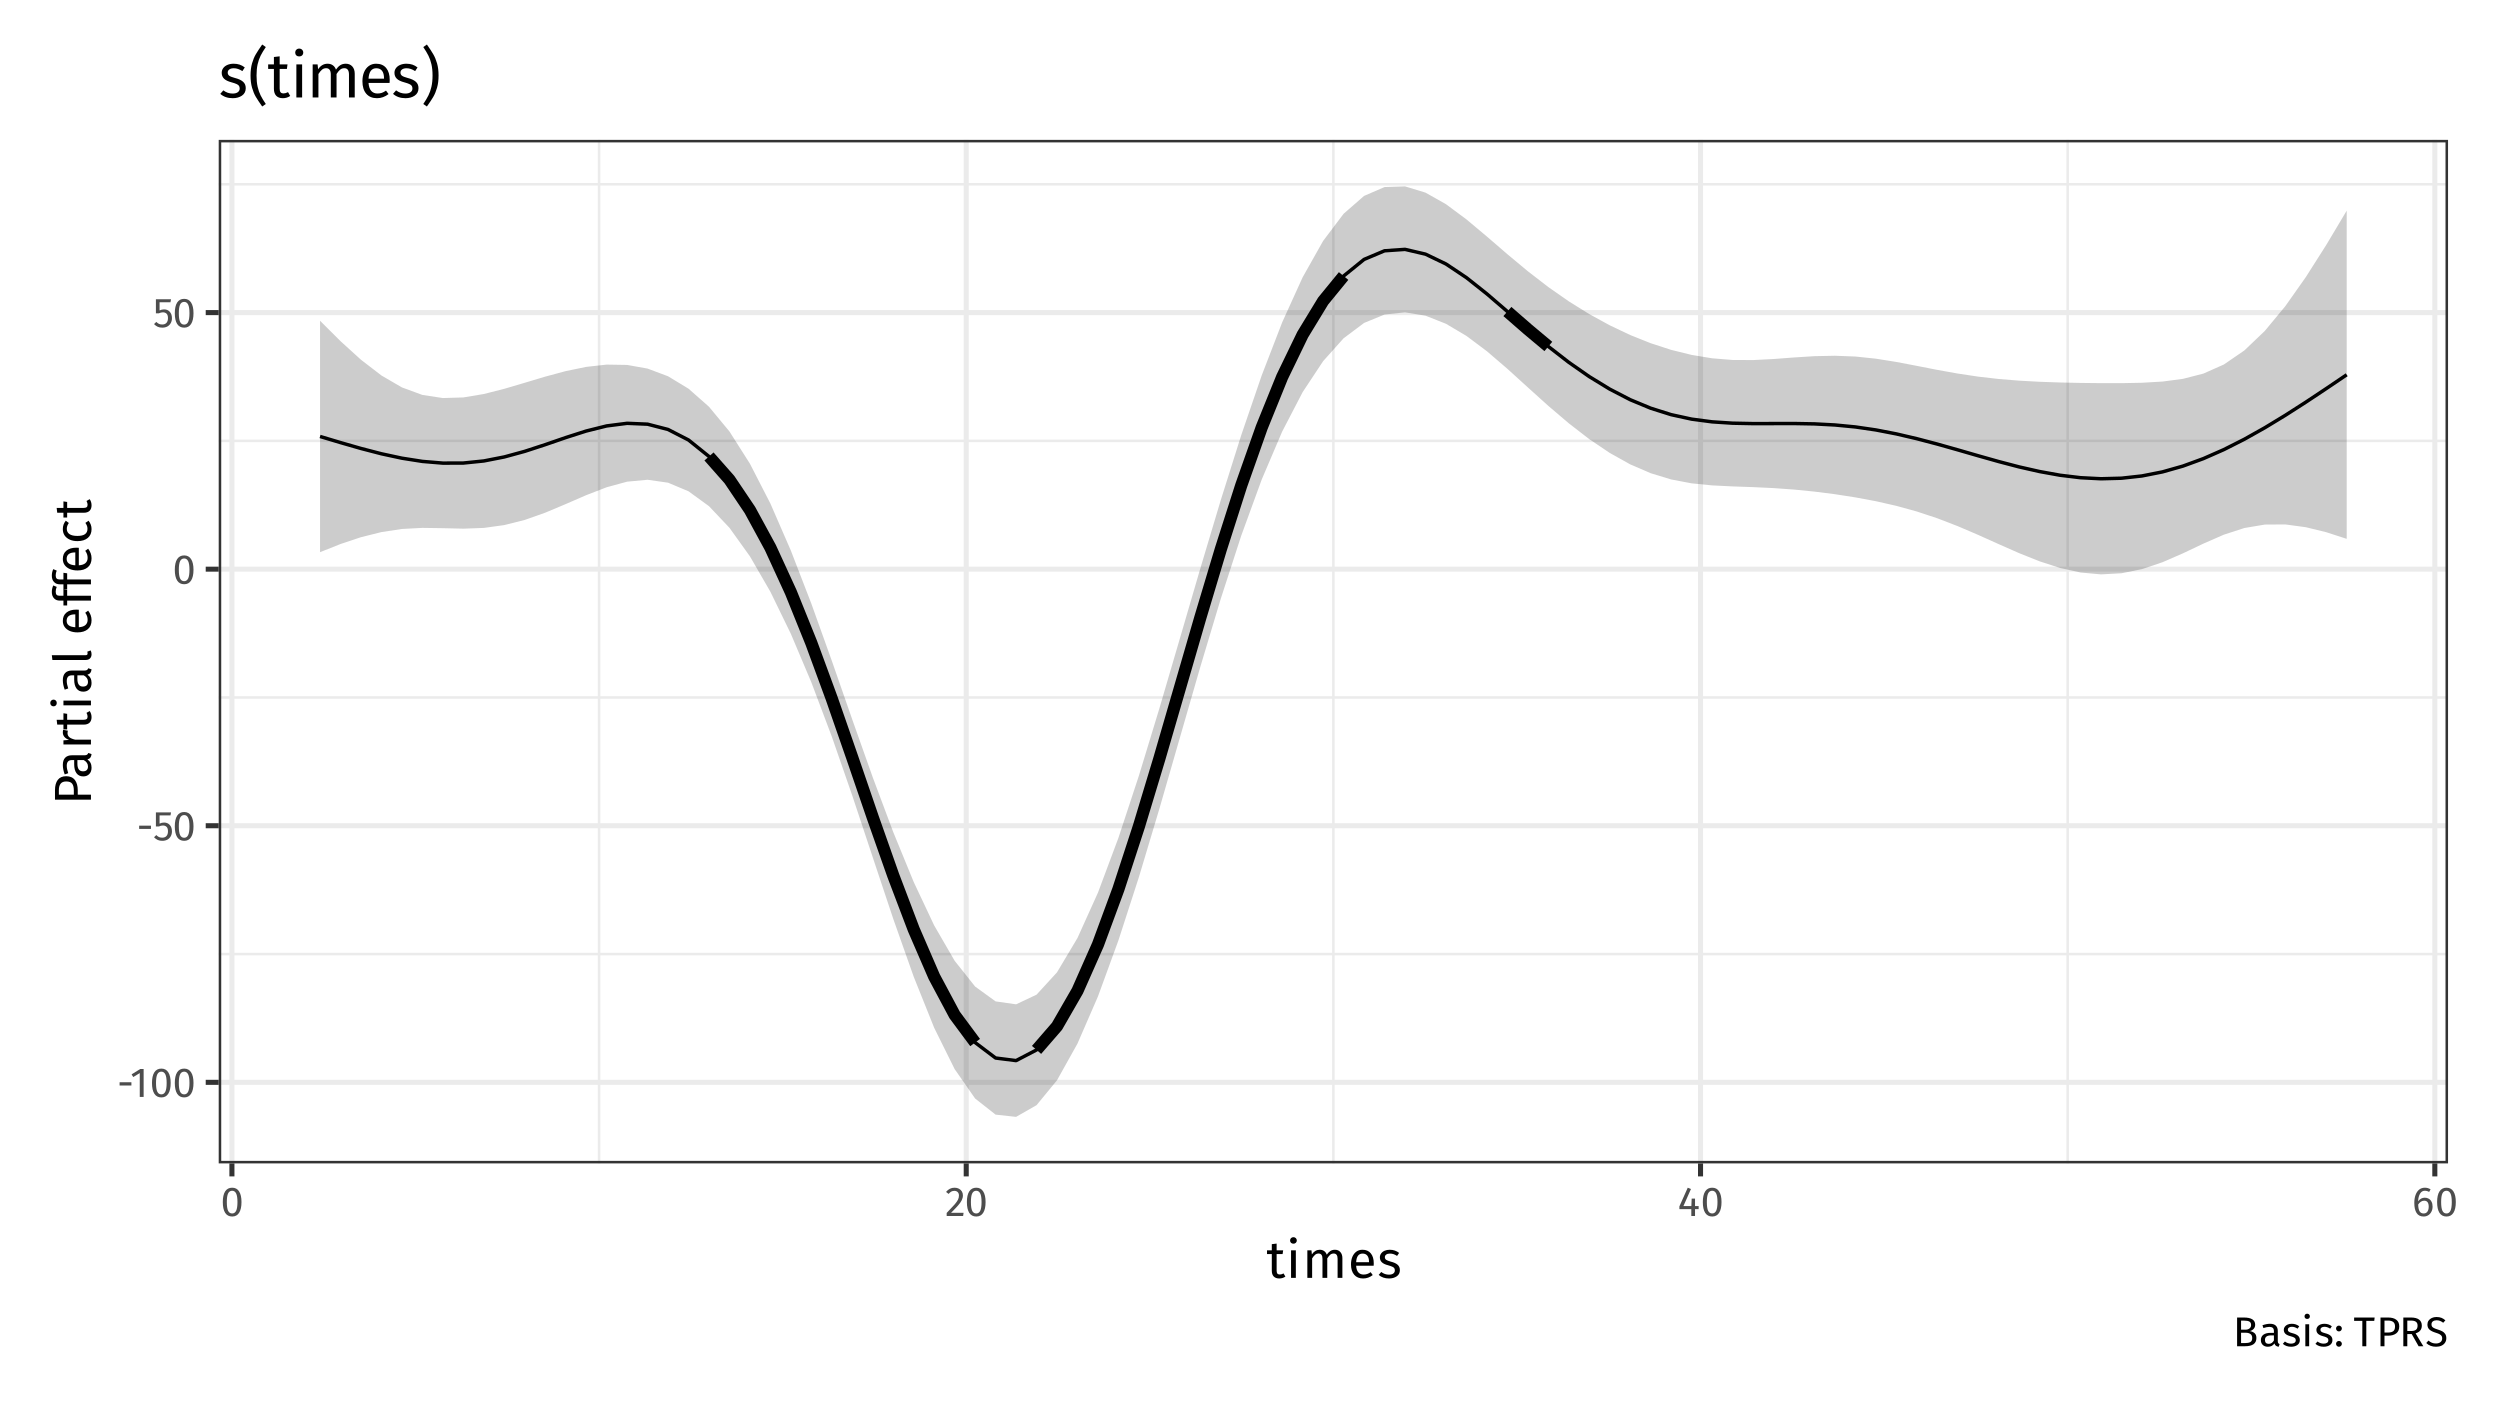 <?xml version="1.0" encoding="UTF-8"?>
<svg xmlns="http://www.w3.org/2000/svg" xmlns:xlink="http://www.w3.org/1999/xlink" width="767pt" height="432pt" viewBox="0 0 767 432" version="1.1">
<defs>
<g>
<symbol overflow="visible" id="glyph0-0">
<path style="stroke:none;" d="M 6.953 -13.438 L 6.953 4.484 L 1.578 4.484 L 1.578 -13.438 Z M 6.25 -12.766 L 2.281 -12.766 L 2.281 3.812 L 6.25 3.812 Z M 4.141 -5.766 C 4.648 -5.766 5.016 -5.629 5.234 -5.359 C 5.453 -5.086 5.562 -4.734 5.562 -4.297 C 5.562 -3.848 5.461 -3.5 5.266 -3.25 C 5.078 -3 4.77 -2.848 4.344 -2.797 L 4.344 -2.219 C 4.344 -2.125 4.312 -2.047 4.25 -1.984 C 4.188 -1.93 4.113 -1.906 4.031 -1.906 C 3.945 -1.906 3.875 -1.93 3.812 -1.984 C 3.75 -2.047 3.719 -2.125 3.719 -2.219 L 3.719 -3.281 C 4.164 -3.312 4.469 -3.395 4.625 -3.531 C 4.789 -3.676 4.875 -3.926 4.875 -4.281 C 4.875 -4.562 4.816 -4.773 4.703 -4.922 C 4.598 -5.078 4.395 -5.156 4.094 -5.156 C 3.844 -5.156 3.617 -5.109 3.422 -5.016 C 3.359 -4.992 3.305 -4.984 3.266 -4.984 C 3.172 -4.984 3.094 -5.008 3.031 -5.062 C 2.977 -5.113 2.953 -5.18 2.953 -5.266 C 2.953 -5.43 3.078 -5.555 3.328 -5.641 C 3.586 -5.723 3.859 -5.766 4.141 -5.766 Z M 4.031 -1.531 C 4.156 -1.531 4.258 -1.488 4.344 -1.406 C 4.438 -1.32 4.484 -1.219 4.484 -1.094 C 4.484 -0.957 4.438 -0.844 4.344 -0.75 C 4.258 -0.656 4.156 -0.609 4.031 -0.609 C 3.906 -0.609 3.797 -0.656 3.703 -0.75 C 3.617 -0.844 3.578 -0.957 3.578 -1.094 C 3.578 -1.219 3.617 -1.32 3.703 -1.406 C 3.797 -1.488 3.906 -1.531 4.031 -1.531 Z M 4.031 -1.531 "/>
</symbol>
<symbol overflow="visible" id="glyph0-1">
<path style="stroke:none;" d="M 0.766 -3.5 L 0.766 -4.5 L 4.391 -4.5 L 4.391 -3.5 Z M 0.766 -3.5 "/>
</symbol>
<symbol overflow="visible" id="glyph0-2">
<path style="stroke:none;" d="M 4.141 -8.562 L 4.141 0 L 2.953 0 L 2.953 -7.312 L 0.953 -6.094 L 0.453 -6.922 L 3.094 -8.562 Z M 4.141 -8.562 "/>
</symbol>
<symbol overflow="visible" id="glyph0-3">
<path style="stroke:none;" d="M 3.578 -8.688 C 4.516 -8.688 5.223 -8.305 5.703 -7.547 C 6.191 -6.797 6.438 -5.707 6.438 -4.281 C 6.438 -2.844 6.191 -1.742 5.703 -0.984 C 5.223 -0.223 4.516 0.156 3.578 0.156 C 2.629 0.156 1.91 -0.223 1.422 -0.984 C 0.941 -1.742 0.703 -2.844 0.703 -4.281 C 0.703 -5.707 0.941 -6.797 1.422 -7.547 C 1.91 -8.305 2.629 -8.688 3.578 -8.688 Z M 3.578 -7.75 C 3.016 -7.75 2.598 -7.473 2.328 -6.922 C 2.066 -6.379 1.938 -5.5 1.938 -4.281 C 1.938 -3.051 2.066 -2.16 2.328 -1.609 C 2.598 -1.055 3.016 -0.781 3.578 -0.781 C 4.117 -0.781 4.523 -1.055 4.797 -1.609 C 5.066 -2.16 5.203 -3.051 5.203 -4.281 C 5.203 -5.5 5.066 -6.379 4.797 -6.922 C 4.523 -7.473 4.117 -7.75 3.578 -7.75 Z M 3.578 -7.75 "/>
</symbol>
<symbol overflow="visible" id="glyph0-4">
<path style="stroke:none;" d="M 5.375 -7.641 L 2.031 -7.641 L 2.031 -5.125 C 2.469 -5.344 2.926 -5.453 3.406 -5.453 C 4.133 -5.453 4.719 -5.207 5.156 -4.719 C 5.602 -4.238 5.828 -3.578 5.828 -2.734 C 5.828 -2.172 5.703 -1.672 5.453 -1.234 C 5.211 -0.797 4.867 -0.453 4.422 -0.203 C 3.973 0.035 3.453 0.156 2.859 0.156 C 2.336 0.156 1.875 0.066 1.469 -0.109 C 1.062 -0.297 0.68 -0.57 0.328 -0.938 L 1.031 -1.609 C 1.301 -1.336 1.578 -1.133 1.859 -1 C 2.148 -0.875 2.484 -0.812 2.859 -0.812 C 3.398 -0.812 3.828 -0.977 4.141 -1.312 C 4.453 -1.656 4.609 -2.141 4.609 -2.766 C 4.609 -3.391 4.469 -3.844 4.188 -4.125 C 3.906 -4.406 3.523 -4.547 3.047 -4.547 C 2.828 -4.547 2.625 -4.52 2.438 -4.469 C 2.25 -4.426 2.047 -4.352 1.828 -4.25 L 0.906 -4.25 L 0.906 -8.562 L 5.547 -8.562 Z M 5.375 -7.641 "/>
</symbol>
<symbol overflow="visible" id="glyph0-5">
<path style="stroke:none;" d="M 2.922 -8.688 C 3.43 -8.688 3.879 -8.582 4.266 -8.375 C 4.648 -8.176 4.945 -7.898 5.156 -7.547 C 5.375 -7.191 5.484 -6.789 5.484 -6.344 C 5.484 -5.82 5.363 -5.32 5.125 -4.844 C 4.895 -4.375 4.535 -3.859 4.047 -3.297 C 3.566 -2.742 2.832 -1.973 1.844 -0.984 L 5.688 -0.984 L 5.547 0 L 0.5 0 L 0.5 -0.938 C 1.645 -2.125 2.453 -2.988 2.922 -3.531 C 3.398 -4.082 3.742 -4.562 3.953 -4.969 C 4.16 -5.383 4.266 -5.828 4.266 -6.297 C 4.266 -6.742 4.133 -7.094 3.875 -7.344 C 3.625 -7.594 3.285 -7.719 2.859 -7.719 C 2.504 -7.719 2.191 -7.645 1.922 -7.5 C 1.66 -7.352 1.383 -7.113 1.094 -6.781 L 0.312 -7.391 C 0.664 -7.828 1.055 -8.148 1.484 -8.359 C 1.91 -8.578 2.391 -8.688 2.922 -8.688 Z M 2.922 -8.688 "/>
</symbol>
<symbol overflow="visible" id="glyph0-6">
<path style="stroke:none;" d="M 6.422 -3.047 L 6.422 -2.109 L 5.312 -2.109 L 5.312 0 L 4.172 0 L 4.172 -2.109 L 0.516 -2.109 L 0.516 -2.953 L 3.078 -8.688 L 4.062 -8.281 L 1.75 -3.047 L 4.188 -3.047 L 4.281 -5.344 L 5.312 -5.344 L 5.312 -3.047 Z M 6.422 -3.047 "/>
</symbol>
<symbol overflow="visible" id="glyph0-7">
<path style="stroke:none;" d="M 3.938 -5.625 C 4.375 -5.625 4.77 -5.52 5.125 -5.312 C 5.488 -5.113 5.773 -4.805 5.984 -4.391 C 6.203 -3.984 6.312 -3.488 6.312 -2.906 C 6.312 -2.301 6.188 -1.766 5.938 -1.297 C 5.695 -0.828 5.367 -0.469 4.953 -0.219 C 4.547 0.031 4.086 0.156 3.578 0.156 C 2.578 0.156 1.848 -0.211 1.391 -0.953 C 0.93 -1.691 0.703 -2.711 0.703 -4.016 C 0.703 -4.941 0.832 -5.758 1.094 -6.469 C 1.352 -7.176 1.723 -7.723 2.203 -8.109 C 2.691 -8.492 3.27 -8.688 3.938 -8.688 C 4.582 -8.688 5.172 -8.516 5.703 -8.172 L 5.25 -7.391 C 4.844 -7.629 4.398 -7.75 3.922 -7.75 C 3.305 -7.75 2.82 -7.453 2.469 -6.859 C 2.113 -6.273 1.914 -5.488 1.875 -4.5 C 2.406 -5.25 3.094 -5.625 3.938 -5.625 Z M 3.578 -0.781 C 4.078 -0.781 4.457 -0.969 4.719 -1.344 C 4.988 -1.719 5.125 -2.223 5.125 -2.859 C 5.125 -4.086 4.66 -4.703 3.734 -4.703 C 3.359 -4.703 3.016 -4.594 2.703 -4.375 C 2.391 -4.164 2.117 -3.879 1.891 -3.516 C 1.922 -2.578 2.066 -1.883 2.328 -1.438 C 2.598 -1 3.016 -0.781 3.578 -0.781 Z M 3.578 -0.781 "/>
</symbol>
<symbol overflow="visible" id="glyph0-8">
<path style="stroke:none;" d="M 5.172 -4.656 C 5.773 -4.551 6.266 -4.336 6.641 -4.016 C 7.016 -3.691 7.203 -3.191 7.203 -2.516 C 7.203 -0.836 6.039 0 3.719 0 L 1.281 0 L 1.281 -8.812 L 3.359 -8.812 C 4.484 -8.812 5.344 -8.629 5.938 -8.266 C 6.531 -7.898 6.828 -7.344 6.828 -6.594 C 6.828 -6.082 6.664 -5.656 6.344 -5.312 C 6.02 -4.969 5.629 -4.75 5.172 -4.656 Z M 2.5 -7.859 L 2.5 -5.078 L 3.828 -5.078 C 4.336 -5.078 4.754 -5.203 5.078 -5.453 C 5.41 -5.703 5.578 -6.051 5.578 -6.5 C 5.578 -7.008 5.406 -7.363 5.062 -7.562 C 4.719 -7.758 4.195 -7.859 3.5 -7.859 Z M 3.719 -0.969 C 4.426 -0.969 4.969 -1.07 5.344 -1.281 C 5.727 -1.5 5.922 -1.91 5.922 -2.516 C 5.922 -3.086 5.738 -3.5 5.375 -3.75 C 5.008 -4.008 4.531 -4.141 3.938 -4.141 L 2.5 -4.141 L 2.5 -0.969 Z M 3.719 -0.969 "/>
</symbol>
<symbol overflow="visible" id="glyph0-9">
<path style="stroke:none;" d="M 5.766 -1.578 C 5.766 -1.305 5.812 -1.102 5.906 -0.969 C 6 -0.832 6.141 -0.734 6.328 -0.672 L 6.047 0.156 C 5.703 0.113 5.422 0.016 5.203 -0.141 C 4.992 -0.297 4.836 -0.535 4.734 -0.859 C 4.285 -0.18 3.613 0.156 2.719 0.156 C 2.062 0.156 1.539 -0.031 1.156 -0.406 C 0.77 -0.781 0.578 -1.27 0.578 -1.875 C 0.578 -2.594 0.832 -3.145 1.344 -3.531 C 1.863 -3.914 2.598 -4.109 3.547 -4.109 L 4.578 -4.109 L 4.578 -4.609 C 4.578 -5.086 4.461 -5.426 4.234 -5.625 C 4.004 -5.832 3.648 -5.938 3.172 -5.938 C 2.68 -5.938 2.078 -5.816 1.359 -5.578 L 1.062 -6.438 C 1.895 -6.738 2.672 -6.891 3.391 -6.891 C 4.18 -6.891 4.773 -6.695 5.172 -6.312 C 5.566 -5.926 5.766 -5.375 5.766 -4.656 Z M 3 -0.734 C 3.664 -0.734 4.191 -1.082 4.578 -1.781 L 4.578 -3.328 L 3.703 -3.328 C 2.453 -3.328 1.828 -2.863 1.828 -1.938 C 1.828 -1.539 1.926 -1.238 2.125 -1.031 C 2.32 -0.832 2.613 -0.734 3 -0.734 Z M 3 -0.734 "/>
</symbol>
<symbol overflow="visible" id="glyph0-10">
<path style="stroke:none;" d="M 3.047 -6.891 C 3.504 -6.891 3.914 -6.828 4.281 -6.703 C 4.656 -6.578 5.008 -6.383 5.344 -6.125 L 4.844 -5.391 C 4.531 -5.586 4.234 -5.734 3.953 -5.828 C 3.68 -5.922 3.391 -5.969 3.078 -5.969 C 2.703 -5.969 2.398 -5.883 2.172 -5.719 C 1.953 -5.562 1.844 -5.348 1.844 -5.078 C 1.844 -4.805 1.945 -4.594 2.156 -4.438 C 2.363 -4.281 2.738 -4.133 3.281 -4 C 4.039 -3.812 4.602 -3.551 4.969 -3.219 C 5.344 -2.895 5.531 -2.453 5.531 -1.891 C 5.531 -1.223 5.27 -0.711 4.75 -0.359 C 4.238 -0.016 3.609 0.156 2.859 0.156 C 1.836 0.156 0.988 -0.141 0.312 -0.734 L 0.953 -1.453 C 1.516 -1.016 2.145 -0.797 2.844 -0.797 C 3.281 -0.797 3.629 -0.883 3.891 -1.062 C 4.148 -1.25 4.281 -1.5 4.281 -1.812 C 4.281 -2.039 4.234 -2.223 4.141 -2.359 C 4.047 -2.504 3.883 -2.629 3.656 -2.734 C 3.426 -2.848 3.094 -2.961 2.656 -3.078 C 1.938 -3.266 1.414 -3.516 1.094 -3.828 C 0.77 -4.148 0.609 -4.555 0.609 -5.047 C 0.609 -5.391 0.711 -5.703 0.922 -5.984 C 1.129 -6.273 1.422 -6.5 1.797 -6.656 C 2.172 -6.812 2.586 -6.891 3.047 -6.891 Z M 3.047 -6.891 "/>
</symbol>
<symbol overflow="visible" id="glyph0-11">
<path style="stroke:none;" d="M 2.391 -6.75 L 2.391 0 L 1.219 0 L 1.219 -6.75 Z M 1.781 -9.984 C 2.031 -9.984 2.227 -9.906 2.375 -9.75 C 2.531 -9.594 2.609 -9.398 2.609 -9.172 C 2.609 -8.941 2.531 -8.75 2.375 -8.594 C 2.227 -8.445 2.031 -8.375 1.781 -8.375 C 1.539 -8.375 1.344 -8.445 1.188 -8.594 C 1.039 -8.75 0.969 -8.941 0.969 -9.172 C 0.969 -9.398 1.039 -9.594 1.188 -9.75 C 1.344 -9.906 1.539 -9.984 1.781 -9.984 Z M 1.781 -9.984 "/>
</symbol>
<symbol overflow="visible" id="glyph0-12">
<path style="stroke:none;" d="M 1.516 -1.625 C 1.773 -1.625 1.988 -1.535 2.156 -1.359 C 2.332 -1.191 2.422 -0.988 2.422 -0.75 C 2.422 -0.5 2.332 -0.285 2.156 -0.109 C 1.988 0.066 1.773 0.156 1.516 0.156 C 1.273 0.156 1.066 0.066 0.891 -0.109 C 0.723 -0.285 0.641 -0.5 0.641 -0.75 C 0.641 -0.988 0.723 -1.191 0.891 -1.359 C 1.066 -1.535 1.273 -1.625 1.516 -1.625 Z M 1.516 -6.328 C 1.773 -6.328 1.988 -6.238 2.156 -6.062 C 2.332 -5.895 2.422 -5.691 2.422 -5.453 C 2.422 -5.203 2.332 -4.988 2.156 -4.812 C 1.988 -4.633 1.773 -4.547 1.516 -4.547 C 1.273 -4.547 1.066 -4.633 0.891 -4.812 C 0.723 -4.988 0.641 -5.203 0.641 -5.453 C 0.641 -5.691 0.723 -5.895 0.891 -6.062 C 1.066 -6.238 1.273 -6.328 1.516 -6.328 Z M 1.516 -6.328 "/>
</symbol>
<symbol overflow="visible" id="glyph0-13">
<path style="stroke:none;" d=""/>
</symbol>
<symbol overflow="visible" id="glyph0-14">
<path style="stroke:none;" d="M 6.484 -8.812 L 6.359 -7.781 L 3.922 -7.781 L 3.922 0 L 2.703 0 L 2.703 -7.781 L 0.188 -7.781 L 0.188 -8.812 Z M 6.484 -8.812 "/>
</symbol>
<symbol overflow="visible" id="glyph0-15">
<path style="stroke:none;" d="M 3.594 -8.812 C 4.688 -8.812 5.531 -8.582 6.125 -8.125 C 6.727 -7.676 7.031 -7 7.031 -6.094 C 7.031 -5.125 6.719 -4.406 6.094 -3.938 C 5.469 -3.469 4.641 -3.234 3.609 -3.234 L 2.5 -3.234 L 2.5 0 L 1.281 0 L 1.281 -8.812 Z M 3.562 -4.203 C 4.27 -4.203 4.805 -4.336 5.172 -4.609 C 5.547 -4.879 5.734 -5.367 5.734 -6.078 C 5.734 -6.711 5.547 -7.172 5.172 -7.453 C 4.805 -7.734 4.273 -7.875 3.578 -7.875 L 2.5 -7.875 L 2.5 -4.203 Z M 3.562 -4.203 "/>
</symbol>
<symbol overflow="visible" id="glyph0-16">
<path style="stroke:none;" d="M 3.859 -3.734 L 2.5 -3.734 L 2.5 0 L 1.281 0 L 1.281 -8.812 L 3.594 -8.812 C 4.695 -8.812 5.531 -8.602 6.094 -8.188 C 6.664 -7.77 6.953 -7.148 6.953 -6.328 C 6.953 -5.711 6.789 -5.211 6.469 -4.828 C 6.156 -4.441 5.68 -4.148 5.047 -3.953 L 7.422 0 L 5.969 0 Z M 3.719 -4.672 C 4.363 -4.672 4.848 -4.801 5.172 -5.062 C 5.492 -5.32 5.656 -5.742 5.656 -6.328 C 5.656 -6.867 5.488 -7.258 5.156 -7.5 C 4.832 -7.75 4.305 -7.875 3.578 -7.875 L 2.5 -7.875 L 2.5 -4.672 Z M 3.719 -4.672 "/>
</symbol>
<symbol overflow="visible" id="glyph0-17">
<path style="stroke:none;" d="M 3.453 -8.969 C 4.047 -8.969 4.551 -8.883 4.969 -8.719 C 5.383 -8.551 5.789 -8.297 6.188 -7.953 L 5.516 -7.203 C 5.18 -7.461 4.852 -7.656 4.531 -7.781 C 4.219 -7.906 3.875 -7.969 3.5 -7.969 C 3.039 -7.969 2.66 -7.859 2.359 -7.641 C 2.066 -7.43 1.922 -7.125 1.922 -6.719 C 1.922 -6.457 1.973 -6.238 2.078 -6.062 C 2.18 -5.895 2.367 -5.738 2.641 -5.594 C 2.922 -5.445 3.328 -5.289 3.859 -5.125 C 4.41 -4.957 4.867 -4.773 5.234 -4.578 C 5.598 -4.379 5.895 -4.109 6.125 -3.766 C 6.352 -3.422 6.469 -2.984 6.469 -2.453 C 6.469 -1.941 6.336 -1.488 6.078 -1.094 C 5.828 -0.707 5.461 -0.398 4.984 -0.172 C 4.516 0.047 3.957 0.156 3.312 0.156 C 2.094 0.156 1.094 -0.223 0.312 -0.984 L 0.984 -1.734 C 1.336 -1.441 1.695 -1.219 2.062 -1.062 C 2.438 -0.914 2.848 -0.844 3.297 -0.844 C 3.848 -0.844 4.301 -0.977 4.656 -1.25 C 5.02 -1.52 5.203 -1.91 5.203 -2.422 C 5.203 -2.711 5.145 -2.953 5.031 -3.141 C 4.914 -3.328 4.723 -3.5 4.453 -3.656 C 4.191 -3.812 3.801 -3.969 3.281 -4.125 C 2.383 -4.395 1.723 -4.723 1.297 -5.109 C 0.879 -5.492 0.672 -6.016 0.672 -6.672 C 0.672 -7.109 0.785 -7.5 1.016 -7.844 C 1.254 -8.195 1.586 -8.473 2.016 -8.672 C 2.441 -8.867 2.922 -8.969 3.453 -8.969 Z M 3.453 -8.969 "/>
</symbol>
<symbol overflow="visible" id="glyph1-0">
<path style="stroke:none;" d="M 8.688 -16.797 L 8.688 5.594 L 1.969 5.594 L 1.969 -16.797 Z M 7.828 -15.969 L 2.844 -15.969 L 2.844 4.766 L 7.828 4.766 Z M 5.188 -7.219 C 5.82 -7.219 6.273 -7.047 6.547 -6.703 C 6.816 -6.359 6.953 -5.914 6.953 -5.375 C 6.953 -4.812 6.832 -4.375 6.594 -4.062 C 6.352 -3.75 5.969 -3.555 5.438 -3.484 L 5.438 -2.766 C 5.438 -2.648 5.395 -2.555 5.312 -2.484 C 5.238 -2.422 5.148 -2.391 5.047 -2.391 C 4.93 -2.391 4.832 -2.422 4.75 -2.484 C 4.676 -2.555 4.641 -2.648 4.641 -2.766 L 4.641 -4.109 C 5.203 -4.141 5.582 -4.242 5.781 -4.422 C 5.988 -4.598 6.094 -4.906 6.094 -5.344 C 6.094 -5.695 6.023 -5.969 5.891 -6.156 C 5.754 -6.352 5.5 -6.453 5.125 -6.453 C 4.812 -6.453 4.531 -6.391 4.281 -6.266 C 4.195 -6.234 4.129 -6.219 4.078 -6.219 C 3.961 -6.219 3.867 -6.254 3.797 -6.328 C 3.734 -6.398 3.703 -6.488 3.703 -6.594 C 3.703 -6.789 3.859 -6.941 4.172 -7.047 C 4.484 -7.16 4.82 -7.219 5.188 -7.219 Z M 5.047 -1.922 C 5.203 -1.922 5.332 -1.863 5.438 -1.75 C 5.539 -1.645 5.594 -1.516 5.594 -1.359 C 5.594 -1.191 5.539 -1.051 5.438 -0.938 C 5.332 -0.82 5.203 -0.766 5.047 -0.766 C 4.879 -0.766 4.742 -0.82 4.641 -0.938 C 4.535 -1.051 4.484 -1.191 4.484 -1.359 C 4.484 -1.516 4.535 -1.645 4.641 -1.75 C 4.742 -1.863 4.879 -1.922 5.047 -1.922 Z M 5.047 -1.922 "/>
</symbol>
<symbol overflow="visible" id="glyph1-1">
<path style="stroke:none;" d="M 5.781 -0.391 C 5.219 -0.004 4.586 0.188 3.891 0.188 C 3.172 0.188 2.609 -0.016 2.203 -0.422 C 1.805 -0.836 1.609 -1.43 1.609 -2.203 L 1.609 -7.297 L 0.141 -7.297 L 0.141 -8.438 L 1.609 -8.438 L 1.609 -10.344 L 3.094 -10.516 L 3.094 -8.438 L 5.094 -8.438 L 4.922 -7.297 L 3.094 -7.297 L 3.094 -2.266 C 3.094 -1.828 3.164 -1.508 3.312 -1.312 C 3.469 -1.125 3.727 -1.031 4.094 -1.031 C 4.426 -1.031 4.801 -1.141 5.219 -1.359 Z M 5.781 -0.391 "/>
</symbol>
<symbol overflow="visible" id="glyph1-2">
<path style="stroke:none;" d="M 2.984 -8.438 L 2.984 0 L 1.516 0 L 1.516 -8.438 Z M 2.25 -12.484 C 2.551 -12.484 2.797 -12.383 2.984 -12.188 C 3.18 -12 3.281 -11.758 3.281 -11.469 C 3.281 -11.188 3.18 -10.953 2.984 -10.766 C 2.797 -10.578 2.551 -10.484 2.25 -10.484 C 1.945 -10.484 1.695 -10.578 1.5 -10.766 C 1.312 -10.953 1.219 -11.188 1.219 -11.469 C 1.219 -11.758 1.312 -12 1.5 -12.188 C 1.695 -12.383 1.945 -12.484 2.25 -12.484 Z M 2.25 -12.484 "/>
</symbol>
<symbol overflow="visible" id="glyph1-3">
<path style="stroke:none;" d="M 9.984 -8.625 C 10.68 -8.625 11.234 -8.391 11.641 -7.922 C 12.055 -7.461 12.266 -6.836 12.266 -6.047 L 12.266 0 L 10.797 0 L 10.797 -5.844 C 10.797 -6.926 10.398 -7.469 9.609 -7.469 C 9.191 -7.469 8.836 -7.348 8.547 -7.109 C 8.266 -6.867 7.957 -6.492 7.625 -5.984 L 7.625 0 L 6.156 0 L 6.156 -5.844 C 6.156 -6.926 5.758 -7.469 4.969 -7.469 C 4.551 -7.469 4.195 -7.344 3.906 -7.094 C 3.613 -6.852 3.305 -6.484 2.984 -5.984 L 2.984 0 L 1.516 0 L 1.516 -8.438 L 2.781 -8.438 L 2.906 -7.203 C 3.539 -8.148 4.352 -8.625 5.344 -8.625 C 5.863 -8.625 6.305 -8.488 6.672 -8.219 C 7.047 -7.957 7.312 -7.586 7.469 -7.109 C 7.801 -7.598 8.164 -7.973 8.562 -8.234 C 8.969 -8.492 9.441 -8.625 9.984 -8.625 Z M 9.984 -8.625 "/>
</symbol>
<symbol overflow="visible" id="glyph1-4">
<path style="stroke:none;" d="M 7.891 -4.469 C 7.891 -4.219 7.879 -3.969 7.859 -3.719 L 2.484 -3.719 C 2.547 -2.781 2.781 -2.094 3.188 -1.656 C 3.594 -1.227 4.113 -1.016 4.75 -1.016 C 5.156 -1.016 5.531 -1.07 5.875 -1.188 C 6.219 -1.301 6.57 -1.488 6.938 -1.75 L 7.578 -0.859 C 6.68 -0.16 5.703 0.188 4.641 0.188 C 3.461 0.188 2.547 -0.191 1.891 -0.953 C 1.234 -1.723 0.906 -2.781 0.906 -4.125 C 0.906 -5 1.047 -5.773 1.328 -6.453 C 1.617 -7.129 2.023 -7.66 2.547 -8.047 C 3.078 -8.43 3.703 -8.625 4.422 -8.625 C 5.535 -8.625 6.391 -8.254 6.984 -7.516 C 7.586 -6.785 7.891 -5.77 7.891 -4.469 Z M 6.438 -4.891 C 6.438 -5.723 6.27 -6.359 5.938 -6.797 C 5.602 -7.234 5.109 -7.453 4.453 -7.453 C 3.242 -7.453 2.586 -6.566 2.484 -4.797 L 6.438 -4.797 Z M 6.438 -4.891 "/>
</symbol>
<symbol overflow="visible" id="glyph1-5">
<path style="stroke:none;" d="M 3.812 -8.625 C 4.383 -8.625 4.898 -8.539 5.359 -8.375 C 5.816 -8.219 6.254 -7.977 6.672 -7.656 L 6.047 -6.734 C 5.66 -6.984 5.297 -7.164 4.953 -7.281 C 4.609 -7.395 4.242 -7.453 3.859 -7.453 C 3.379 -7.453 3 -7.352 2.719 -7.156 C 2.438 -6.957 2.297 -6.691 2.297 -6.359 C 2.297 -6.016 2.426 -5.742 2.688 -5.547 C 2.957 -5.359 3.43 -5.172 4.109 -4.984 C 5.047 -4.754 5.742 -4.438 6.203 -4.031 C 6.672 -3.625 6.906 -3.07 6.906 -2.375 C 6.906 -1.539 6.582 -0.906 5.938 -0.469 C 5.289 -0.031 4.504 0.188 3.578 0.188 C 2.297 0.188 1.238 -0.176 0.406 -0.906 L 1.188 -1.812 C 1.895 -1.258 2.68 -0.984 3.547 -0.984 C 4.109 -0.984 4.551 -1.098 4.875 -1.328 C 5.195 -1.566 5.359 -1.879 5.359 -2.266 C 5.359 -2.555 5.301 -2.789 5.188 -2.969 C 5.07 -3.145 4.867 -3.297 4.578 -3.422 C 4.285 -3.555 3.863 -3.703 3.312 -3.859 C 2.414 -4.086 1.766 -4.398 1.359 -4.797 C 0.961 -5.191 0.766 -5.691 0.766 -6.297 C 0.766 -6.734 0.895 -7.129 1.156 -7.484 C 1.414 -7.848 1.773 -8.129 2.234 -8.328 C 2.703 -8.523 3.227 -8.625 3.812 -8.625 Z M 3.812 -8.625 "/>
</symbol>
<symbol overflow="visible" id="glyph2-0">
<path style="stroke:none;" d="M -16.797 -8.688 L 5.594 -8.688 L 5.594 -1.969 L -16.797 -1.969 Z M -15.969 -7.828 L -15.969 -2.844 L 4.766 -2.844 L 4.766 -7.828 Z M -7.219 -5.188 C -7.219 -5.82 -7.047 -6.273 -6.703 -6.547 C -6.359 -6.816 -5.914 -6.953 -5.375 -6.953 C -4.812 -6.953 -4.375 -6.832 -4.062 -6.594 C -3.75 -6.352 -3.555 -5.969 -3.484 -5.438 L -2.766 -5.438 C -2.648 -5.438 -2.555 -5.395 -2.484 -5.312 C -2.422 -5.238 -2.391 -5.148 -2.391 -5.047 C -2.391 -4.93 -2.422 -4.832 -2.484 -4.75 C -2.555 -4.676 -2.648 -4.641 -2.766 -4.641 L -4.109 -4.641 C -4.141 -5.203 -4.242 -5.582 -4.422 -5.781 C -4.598 -5.988 -4.906 -6.094 -5.344 -6.094 C -5.695 -6.094 -5.969 -6.023 -6.156 -5.891 C -6.352 -5.754 -6.453 -5.5 -6.453 -5.125 C -6.453 -4.812 -6.391 -4.531 -6.266 -4.281 C -6.234 -4.195 -6.219 -4.129 -6.219 -4.078 C -6.219 -3.961 -6.254 -3.867 -6.328 -3.797 C -6.398 -3.734 -6.488 -3.703 -6.594 -3.703 C -6.789 -3.703 -6.941 -3.859 -7.047 -4.172 C -7.16 -4.484 -7.219 -4.82 -7.219 -5.188 Z M -1.922 -5.047 C -1.922 -5.203 -1.863 -5.332 -1.75 -5.438 C -1.645 -5.539 -1.516 -5.594 -1.359 -5.594 C -1.191 -5.594 -1.051 -5.539 -0.938 -5.438 C -0.82 -5.332 -0.766 -5.203 -0.766 -5.047 C -0.766 -4.879 -0.82 -4.742 -0.938 -4.641 C -1.051 -4.535 -1.191 -4.484 -1.359 -4.484 C -1.516 -4.484 -1.645 -4.535 -1.75 -4.641 C -1.863 -4.742 -1.922 -4.879 -1.922 -5.047 Z M -1.922 -5.047 "/>
</symbol>
<symbol overflow="visible" id="glyph2-1">
<path style="stroke:none;" d="M -11.031 -4.5 C -11.031 -5.863 -10.742 -6.914 -10.172 -7.656 C -9.598 -8.406 -8.742 -8.781 -7.609 -8.781 C -6.41 -8.781 -5.516 -8.391 -4.922 -7.609 C -4.336 -6.836 -4.047 -5.805 -4.047 -4.516 L -4.047 -3.125 L 0 -3.125 L 0 -1.594 L -11.031 -1.594 Z M -5.25 -4.453 C -5.25 -5.336 -5.414 -6.008 -5.75 -6.469 C -6.094 -6.938 -6.707 -7.172 -7.594 -7.172 C -8.383 -7.172 -8.957 -6.938 -9.312 -6.469 C -9.664 -6.008 -9.844 -5.348 -9.844 -4.484 L -9.844 -3.125 L -5.25 -3.125 Z M -5.25 -4.453 "/>
</symbol>
<symbol overflow="visible" id="glyph2-2">
<path style="stroke:none;" d="M -1.969 -7.203 C -1.625 -7.203 -1.367 -7.258 -1.203 -7.375 C -1.035 -7.488 -0.91 -7.664 -0.828 -7.906 L 0.188 -7.562 C 0.133 -7.125 0.016 -6.77 -0.172 -6.5 C -0.367 -6.238 -0.672 -6.047 -1.078 -5.922 C -0.234 -5.359 0.188 -4.52 0.188 -3.406 C 0.188 -2.57 -0.047 -1.914 -0.516 -1.438 C -0.984 -0.957 -1.598 -0.719 -2.359 -0.719 C -3.254 -0.719 -3.941 -1.039 -4.422 -1.688 C -4.898 -2.332 -5.141 -3.25 -5.141 -4.438 L -5.141 -5.734 L -5.766 -5.734 C -6.359 -5.734 -6.781 -5.586 -7.031 -5.297 C -7.289 -5.004 -7.422 -4.562 -7.422 -3.969 C -7.422 -3.352 -7.27 -2.598 -6.969 -1.703 L -8.047 -1.328 C -8.43 -2.367 -8.625 -3.336 -8.625 -4.234 C -8.625 -5.234 -8.379 -5.977 -7.891 -6.469 C -7.41 -6.957 -6.723 -7.203 -5.828 -7.203 Z M -0.906 -3.75 C -0.906 -4.594 -1.344 -5.254 -2.219 -5.734 L -4.156 -5.734 L -4.156 -4.625 C -4.156 -3.062 -3.582 -2.281 -2.438 -2.281 C -1.938 -2.281 -1.555 -2.406 -1.297 -2.656 C -1.035 -2.906 -0.906 -3.27 -0.906 -3.75 Z M -0.906 -3.75 "/>
</symbol>
<symbol overflow="visible" id="glyph2-3">
<path style="stroke:none;" d="M -8.625 -5.188 C -8.625 -5.477 -8.594 -5.754 -8.531 -6.016 L -7.094 -5.75 C -7.156 -5.488 -7.188 -5.242 -7.188 -5.016 C -7.188 -4.484 -6.992 -4.055 -6.609 -3.734 C -6.223 -3.422 -5.625 -3.172 -4.812 -2.984 L 0 -2.984 L 0 -1.516 L -8.438 -1.516 L -8.438 -2.781 L -6.719 -2.922 C -7.344 -3.148 -7.816 -3.457 -8.141 -3.844 C -8.461 -4.227 -8.625 -4.676 -8.625 -5.188 Z M -8.625 -5.188 "/>
</symbol>
<symbol overflow="visible" id="glyph2-4">
<path style="stroke:none;" d="M -0.391 -5.781 C -0.004 -5.219 0.188 -4.586 0.188 -3.891 C 0.188 -3.172 -0.016 -2.609 -0.422 -2.203 C -0.836 -1.805 -1.43 -1.609 -2.203 -1.609 L -7.297 -1.609 L -7.297 -0.141 L -8.438 -0.141 L -8.438 -1.609 L -10.344 -1.609 L -10.516 -3.094 L -8.438 -3.094 L -8.438 -5.094 L -7.297 -4.922 L -7.297 -3.094 L -2.266 -3.094 C -1.828 -3.094 -1.508 -3.164 -1.312 -3.312 C -1.125 -3.469 -1.031 -3.727 -1.031 -4.094 C -1.031 -4.426 -1.141 -4.801 -1.359 -5.219 Z M -0.391 -5.781 "/>
</symbol>
<symbol overflow="visible" id="glyph2-5">
<path style="stroke:none;" d="M -8.438 -2.984 L 0 -2.984 L 0 -1.516 L -8.438 -1.516 Z M -12.484 -2.25 C -12.484 -2.551 -12.383 -2.797 -12.188 -2.984 C -12 -3.18 -11.758 -3.281 -11.469 -3.281 C -11.188 -3.281 -10.953 -3.18 -10.766 -2.984 C -10.578 -2.797 -10.484 -2.551 -10.484 -2.25 C -10.484 -1.945 -10.578 -1.695 -10.766 -1.5 C -10.953 -1.312 -11.188 -1.219 -11.469 -1.219 C -11.758 -1.219 -12 -1.312 -12.188 -1.5 C -12.383 -1.695 -12.484 -1.945 -12.484 -2.25 Z M -12.484 -2.25 "/>
</symbol>
<symbol overflow="visible" id="glyph2-6">
<path style="stroke:none;" d="M 0.188 -3.203 C 0.188 -2.66 0.023 -2.227 -0.297 -1.906 C -0.617 -1.594 -1.07 -1.438 -1.656 -1.438 L -11.828 -1.438 L -12 -2.906 L -1.703 -2.906 C -1.461 -2.906 -1.289 -2.945 -1.188 -3.031 C -1.082 -3.113 -1.031 -3.25 -1.031 -3.438 C -1.031 -3.645 -1.062 -3.828 -1.125 -3.984 L -0.094 -4.375 C 0.094 -4.02 0.188 -3.629 0.188 -3.203 Z M 0.188 -3.203 "/>
</symbol>
<symbol overflow="visible" id="glyph2-7">
<path style="stroke:none;" d=""/>
</symbol>
<symbol overflow="visible" id="glyph2-8">
<path style="stroke:none;" d="M -4.469 -7.891 C -4.219 -7.891 -3.969 -7.879 -3.719 -7.859 L -3.719 -2.484 C -2.781 -2.547 -2.094 -2.781 -1.656 -3.188 C -1.227 -3.594 -1.016 -4.113 -1.016 -4.75 C -1.016 -5.156 -1.07 -5.531 -1.188 -5.875 C -1.301 -6.219 -1.488 -6.57 -1.75 -6.938 L -0.859 -7.578 C -0.16 -6.68 0.188 -5.703 0.188 -4.641 C 0.188 -3.461 -0.191 -2.547 -0.953 -1.891 C -1.723 -1.234 -2.781 -0.906 -4.125 -0.906 C -5 -0.906 -5.773 -1.047 -6.453 -1.328 C -7.129 -1.617 -7.66 -2.023 -8.047 -2.547 C -8.43 -3.078 -8.625 -3.703 -8.625 -4.422 C -8.625 -5.535 -8.254 -6.391 -7.516 -6.984 C -6.785 -7.586 -5.77 -7.891 -4.469 -7.891 Z M -4.891 -6.438 C -5.723 -6.438 -6.359 -6.27 -6.797 -5.938 C -7.234 -5.602 -7.453 -5.109 -7.453 -4.453 C -7.453 -3.242 -6.566 -2.586 -4.797 -2.484 L -4.797 -6.438 Z M -4.891 -6.438 "/>
</symbol>
<symbol overflow="visible" id="glyph2-9">
<path style="stroke:none;" d="M -10.812 -4.391 C -10.812 -3.941 -10.711 -3.617 -10.516 -3.422 C -10.316 -3.234 -10.008 -3.141 -9.594 -3.141 L -8.438 -3.141 L -8.438 -5.188 L -7.297 -5.031 L -7.297 -3.141 L 0 -3.141 L 0 -1.656 L -7.297 -1.656 L -7.297 -0.156 L -8.438 -0.156 L -8.438 -1.656 L -9.578 -1.656 C -10.305 -1.656 -10.891 -1.891 -11.328 -2.359 C -11.773 -2.828 -12 -3.473 -12 -4.297 C -12 -4.68 -11.961 -5.023 -11.891 -5.328 C -11.828 -5.641 -11.719 -5.969 -11.562 -6.312 L -10.5 -5.859 C -10.707 -5.379 -10.812 -4.891 -10.812 -4.391 Z M -10.812 -4.391 "/>
</symbol>
<symbol overflow="visible" id="glyph2-10">
<path style="stroke:none;" d="M -8.625 -4.594 C -8.625 -5.094 -8.551 -5.551 -8.406 -5.969 C -8.258 -6.383 -8.031 -6.785 -7.719 -7.172 L -6.781 -6.469 C -7 -6.164 -7.156 -5.875 -7.25 -5.594 C -7.352 -5.312 -7.406 -5 -7.406 -4.656 C -7.406 -3.969 -7.133 -3.438 -6.594 -3.062 C -6.051 -2.688 -5.242 -2.5 -4.172 -2.5 C -3.109 -2.5 -2.32 -2.68 -1.812 -3.047 C -1.312 -3.422 -1.062 -3.957 -1.062 -4.656 C -1.062 -4.988 -1.109 -5.289 -1.203 -5.562 C -1.305 -5.844 -1.473 -6.156 -1.703 -6.5 L -0.734 -7.172 C -0.117 -6.398 0.188 -5.539 0.188 -4.594 C 0.188 -3.445 -0.191 -2.547 -0.953 -1.891 C -1.723 -1.234 -2.785 -0.906 -4.141 -0.906 C -5.035 -0.906 -5.816 -1.055 -6.484 -1.359 C -7.16 -1.66 -7.688 -2.082 -8.062 -2.625 C -8.438 -3.176 -8.625 -3.832 -8.625 -4.594 Z M -8.625 -4.594 "/>
</symbol>
<symbol overflow="visible" id="glyph3-0">
<path style="stroke:none;" d="M 10.422 -20.156 L 10.422 6.719 L 2.359 6.719 L 2.359 -20.156 Z M 9.391 -19.172 L 3.422 -19.172 L 3.422 5.719 L 9.391 5.719 Z M 6.219 -8.656 C 6.988 -8.656 7.535 -8.453 7.859 -8.047 C 8.191 -7.641 8.359 -7.109 8.359 -6.453 C 8.359 -5.773 8.211 -5.25 7.922 -4.875 C 7.629 -4.508 7.164 -4.281 6.531 -4.188 L 6.531 -3.328 C 6.531 -3.18 6.477 -3.066 6.375 -2.984 C 6.281 -2.898 6.172 -2.859 6.047 -2.859 C 5.922 -2.859 5.805 -2.898 5.703 -2.984 C 5.609 -3.066 5.562 -3.18 5.562 -3.328 L 5.562 -4.938 C 6.25 -4.977 6.711 -5.102 6.953 -5.312 C 7.191 -5.52 7.312 -5.883 7.312 -6.406 C 7.312 -6.832 7.227 -7.16 7.062 -7.391 C 6.895 -7.617 6.586 -7.734 6.141 -7.734 C 5.773 -7.734 5.441 -7.664 5.141 -7.531 C 5.047 -7.488 4.961 -7.469 4.891 -7.469 C 4.754 -7.469 4.645 -7.508 4.562 -7.594 C 4.477 -7.676 4.438 -7.781 4.438 -7.906 C 4.438 -8.156 4.625 -8.344 5 -8.469 C 5.375 -8.594 5.781 -8.656 6.219 -8.656 Z M 6.047 -2.297 C 6.242 -2.297 6.406 -2.234 6.531 -2.109 C 6.656 -1.984 6.719 -1.82 6.719 -1.625 C 6.719 -1.426 6.656 -1.258 6.531 -1.125 C 6.406 -0.988 6.242 -0.922 6.047 -0.922 C 5.859 -0.922 5.695 -0.988 5.562 -1.125 C 5.438 -1.258 5.375 -1.426 5.375 -1.625 C 5.375 -1.82 5.438 -1.984 5.562 -2.109 C 5.695 -2.234 5.859 -2.297 6.047 -2.297 Z M 6.047 -2.297 "/>
</symbol>
<symbol overflow="visible" id="glyph3-1">
<path style="stroke:none;" d="M 4.578 -10.344 C 5.266 -10.344 5.883 -10.25 6.438 -10.062 C 6.988 -9.875 7.508 -9.586 8 -9.203 L 7.266 -8.078 C 6.797 -8.379 6.352 -8.598 5.938 -8.734 C 5.52 -8.879 5.082 -8.953 4.625 -8.953 C 4.051 -8.953 3.598 -8.832 3.266 -8.594 C 2.93 -8.352 2.766 -8.031 2.766 -7.625 C 2.766 -7.219 2.922 -6.895 3.234 -6.656 C 3.547 -6.426 4.113 -6.203 4.938 -5.984 C 6.062 -5.703 6.898 -5.316 7.453 -4.828 C 8.016 -4.348 8.297 -3.688 8.297 -2.844 C 8.297 -1.844 7.906 -1.078 7.125 -0.547 C 6.352 -0.023 5.41 0.234 4.297 0.234 C 2.766 0.234 1.492 -0.207 0.484 -1.094 L 1.422 -2.172 C 2.273 -1.516 3.223 -1.188 4.266 -1.188 C 4.93 -1.188 5.457 -1.32 5.844 -1.594 C 6.238 -1.875 6.438 -2.254 6.438 -2.734 C 6.438 -3.078 6.363 -3.352 6.219 -3.562 C 6.082 -3.77 5.836 -3.953 5.484 -4.109 C 5.141 -4.273 4.633 -4.445 3.969 -4.625 C 2.895 -4.906 2.117 -5.281 1.641 -5.75 C 1.16 -6.227 0.922 -6.832 0.922 -7.562 C 0.922 -8.094 1.078 -8.57 1.391 -9 C 1.703 -9.426 2.133 -9.754 2.688 -9.984 C 3.25 -10.223 3.879 -10.344 4.578 -10.344 Z M 4.578 -10.344 "/>
</symbol>
<symbol overflow="visible" id="glyph3-2">
<path style="stroke:none;" d="M 5.453 -15.453 C 4.785 -14.473 4.254 -13.594 3.859 -12.812 C 3.473 -12.039 3.164 -11.16 2.938 -10.172 C 2.719 -9.191 2.609 -8.039 2.609 -6.719 C 2.609 -5.414 2.719 -4.27 2.938 -3.281 C 3.164 -2.301 3.473 -1.414 3.859 -0.625 C 4.254 0.164 4.785 1.047 5.453 2.016 L 4.344 2.781 C 3.5 1.582 2.848 0.598 2.391 -0.172 C 1.93 -0.953 1.547 -1.883 1.234 -2.969 C 0.922 -4.051 0.766 -5.301 0.766 -6.719 C 0.766 -8.145 0.922 -9.395 1.234 -10.469 C 1.547 -11.551 1.93 -12.477 2.391 -13.25 C 2.848 -14.031 3.5 -15.023 4.344 -16.234 Z M 5.453 -15.453 "/>
</symbol>
<symbol overflow="visible" id="glyph3-3">
<path style="stroke:none;" d="M 6.938 -0.453 C 6.27 0.004 5.516 0.234 4.672 0.234 C 3.805 0.234 3.133 -0.008 2.656 -0.5 C 2.176 -1 1.938 -1.719 1.938 -2.656 L 1.938 -8.75 L 0.172 -8.75 L 0.172 -10.125 L 1.938 -10.125 L 1.938 -12.406 L 3.703 -12.609 L 3.703 -10.125 L 6.109 -10.125 L 5.922 -8.75 L 3.703 -8.75 L 3.703 -2.734 C 3.703 -2.203 3.797 -1.816 3.984 -1.578 C 4.172 -1.348 4.484 -1.234 4.922 -1.234 C 5.316 -1.234 5.766 -1.363 6.266 -1.625 Z M 6.938 -0.453 "/>
</symbol>
<symbol overflow="visible" id="glyph3-4">
<path style="stroke:none;" d="M 3.594 -10.125 L 3.594 0 L 1.828 0 L 1.828 -10.125 Z M 2.688 -14.984 C 3.062 -14.984 3.363 -14.863 3.594 -14.625 C 3.82 -14.395 3.938 -14.109 3.938 -13.766 C 3.938 -13.422 3.82 -13.133 3.594 -12.906 C 3.363 -12.688 3.062 -12.578 2.688 -12.578 C 2.332 -12.578 2.039 -12.688 1.812 -12.906 C 1.582 -13.133 1.469 -13.422 1.469 -13.766 C 1.469 -14.109 1.582 -14.395 1.812 -14.625 C 2.039 -14.863 2.332 -14.984 2.688 -14.984 Z M 2.688 -14.984 "/>
</symbol>
<symbol overflow="visible" id="glyph3-5">
<path style="stroke:none;" d="M 11.984 -10.344 C 12.816 -10.344 13.484 -10.066 13.984 -9.516 C 14.484 -8.961 14.734 -8.211 14.734 -7.266 L 14.734 0 L 12.969 0 L 12.969 -7.016 C 12.969 -8.316 12.492 -8.969 11.547 -8.969 C 11.047 -8.969 10.617 -8.82 10.266 -8.531 C 9.922 -8.25 9.551 -7.801 9.156 -7.188 L 9.156 0 L 7.391 0 L 7.391 -7.016 C 7.391 -8.316 6.914 -8.969 5.969 -8.969 C 5.457 -8.969 5.031 -8.816 4.688 -8.516 C 4.344 -8.223 3.977 -7.781 3.594 -7.188 L 3.594 0 L 1.828 0 L 1.828 -10.125 L 3.344 -10.125 L 3.5 -8.641 C 4.25 -9.773 5.219 -10.344 6.406 -10.344 C 7.039 -10.344 7.578 -10.18 8.016 -9.859 C 8.461 -9.547 8.781 -9.102 8.969 -8.531 C 9.363 -9.113 9.801 -9.562 10.281 -9.875 C 10.758 -10.188 11.328 -10.344 11.984 -10.344 Z M 11.984 -10.344 "/>
</symbol>
<symbol overflow="visible" id="glyph3-6">
<path style="stroke:none;" d="M 9.469 -5.359 C 9.469 -5.066 9.453 -4.766 9.422 -4.453 L 2.969 -4.453 C 3.051 -3.336 3.332 -2.516 3.812 -1.984 C 4.301 -1.461 4.93 -1.203 5.703 -1.203 C 6.191 -1.203 6.641 -1.27 7.047 -1.406 C 7.453 -1.551 7.879 -1.781 8.328 -2.094 L 9.109 -1.031 C 8.023 -0.188 6.844 0.234 5.562 0.234 C 4.156 0.234 3.055 -0.223 2.266 -1.141 C 1.484 -2.066 1.094 -3.336 1.094 -4.953 C 1.094 -6.004 1.258 -6.938 1.594 -7.75 C 1.938 -8.562 2.426 -9.195 3.062 -9.656 C 3.695 -10.113 4.441 -10.344 5.297 -10.344 C 6.641 -10.344 7.672 -9.898 8.391 -9.016 C 9.109 -8.141 9.469 -6.922 9.469 -5.359 Z M 7.719 -5.875 C 7.719 -6.875 7.52 -7.633 7.125 -8.156 C 6.727 -8.688 6.133 -8.953 5.344 -8.953 C 3.895 -8.953 3.102 -7.891 2.969 -5.766 L 7.719 -5.766 Z M 7.719 -5.875 "/>
</symbol>
<symbol overflow="visible" id="glyph3-7">
<path style="stroke:none;" d="M 1.875 -16.234 C 2.727 -15.023 3.379 -14.031 3.828 -13.25 C 4.285 -12.477 4.672 -11.551 4.984 -10.469 C 5.297 -9.395 5.453 -8.145 5.453 -6.719 C 5.453 -5.301 5.297 -4.051 4.984 -2.969 C 4.672 -1.883 4.285 -0.953 3.828 -0.172 C 3.379 0.598 2.727 1.582 1.875 2.781 L 0.766 2.016 C 1.43 1.047 1.957 0.164 2.344 -0.625 C 2.738 -1.414 3.047 -2.301 3.266 -3.281 C 3.492 -4.27 3.609 -5.414 3.609 -6.719 C 3.609 -8.039 3.492 -9.191 3.266 -10.172 C 3.047 -11.16 2.738 -12.039 2.344 -12.812 C 1.957 -13.594 1.43 -14.473 0.766 -15.453 Z M 1.875 -16.234 "/>
</symbol>
</g>
<clipPath id="clip1">
  <path d="M 7.969 7.969 L 759.027 7.969 L 759.027 424.027 L 7.969 424.027 Z M 7.969 7.969 "/>
</clipPath>
<clipPath id="clip2">
  <path d="M 67.098 42.91 L 751.059 42.91 L 751.059 356.93 L 67.098 356.93 Z M 67.098 42.91 "/>
</clipPath>
<clipPath id="clip3">
  <path d="M 67.098 292 L 751.059 292 L 751.059 294 L 67.098 294 Z M 67.098 292 "/>
</clipPath>
<clipPath id="clip4">
  <path d="M 67.098 213 L 751.059 213 L 751.059 215 L 67.098 215 Z M 67.098 213 "/>
</clipPath>
<clipPath id="clip5">
  <path d="M 67.098 134 L 751.059 134 L 751.059 136 L 67.098 136 Z M 67.098 134 "/>
</clipPath>
<clipPath id="clip6">
  <path d="M 67.098 56 L 751.059 56 L 751.059 57 L 67.098 57 Z M 67.098 56 "/>
</clipPath>
<clipPath id="clip7">
  <path d="M 183 42.91 L 185 42.91 L 185 356.93 L 183 356.93 Z M 183 42.91 "/>
</clipPath>
<clipPath id="clip8">
  <path d="M 408 42.91 L 410 42.91 L 410 356.93 L 408 356.93 Z M 408 42.91 "/>
</clipPath>
<clipPath id="clip9">
  <path d="M 633 42.91 L 635 42.91 L 635 356.93 L 633 356.93 Z M 633 42.91 "/>
</clipPath>
<clipPath id="clip10">
  <path d="M 67.098 331 L 751.059 331 L 751.059 333 L 67.098 333 Z M 67.098 331 "/>
</clipPath>
<clipPath id="clip11">
  <path d="M 67.098 252 L 751.059 252 L 751.059 255 L 67.098 255 Z M 67.098 252 "/>
</clipPath>
<clipPath id="clip12">
  <path d="M 67.098 173 L 751.059 173 L 751.059 176 L 67.098 176 Z M 67.098 173 "/>
</clipPath>
<clipPath id="clip13">
  <path d="M 67.098 95 L 751.059 95 L 751.059 97 L 67.098 97 Z M 67.098 95 "/>
</clipPath>
<clipPath id="clip14">
  <path d="M 70 42.91 L 72 42.91 L 72 356.93 L 70 356.93 Z M 70 42.91 "/>
</clipPath>
<clipPath id="clip15">
  <path d="M 295 42.91 L 298 42.91 L 298 356.93 L 295 356.93 Z M 295 42.91 "/>
</clipPath>
<clipPath id="clip16">
  <path d="M 520 42.91 L 523 42.91 L 523 356.93 L 520 356.93 Z M 520 42.91 "/>
</clipPath>
<clipPath id="clip17">
  <path d="M 746 42.91 L 748 42.91 L 748 356.93 L 746 356.93 Z M 746 42.91 "/>
</clipPath>
<clipPath id="clip18">
  <path d="M 67.098 42.91 L 751.059 42.91 L 751.059 356.93 L 67.098 356.93 Z M 67.098 42.91 "/>
</clipPath>
</defs>
<g id="surface271">
<rect x="0" y="0" width="767" height="432" style="fill:rgb(100%,100%,100%);fill-opacity:1;stroke:none;"/>
<rect x="0" y="0" width="767" height="432" style="fill:rgb(100%,100%,100%);fill-opacity:1;stroke:none;"/>
<path style="fill:none;stroke-width:1.552;stroke-linecap:round;stroke-linejoin:round;stroke:rgb(100%,100%,100%);stroke-opacity:1;stroke-miterlimit:10;" d="M 0 432 L 767 432 L 767 0 L 0 0 Z M 0 432 "/>
<g clip-path="url(#clip1)" clip-rule="nonzero">
<path style="fill-rule:nonzero;fill:rgb(100%,100%,100%);fill-opacity:1;stroke-width:1.552;stroke-linecap:round;stroke-linejoin:round;stroke:rgb(100%,100%,100%);stroke-opacity:1;stroke-miterlimit:10;" d="M 7.969 424.031 L 759.027 424.031 L 759.027 7.973 L 7.969 7.973 Z M 7.969 424.031 "/>
</g>
<g clip-path="url(#clip2)" clip-rule="nonzero">
<path style=" stroke:none;fill-rule:nonzero;fill:rgb(100%,100%,100%);fill-opacity:1;" d="M 67.098 356.93 L 751.059 356.93 L 751.059 42.91 L 67.098 42.91 Z M 67.098 356.93 "/>
</g>
<g clip-path="url(#clip3)" clip-rule="nonzero">
<path style="fill:none;stroke-width:0.776;stroke-linecap:butt;stroke-linejoin:round;stroke:rgb(92.157%,92.157%,92.157%);stroke-opacity:1;stroke-miterlimit:10;" d="M 67.098 292.707 L 751.059 292.707 "/>
</g>
<g clip-path="url(#clip4)" clip-rule="nonzero">
<path style="fill:none;stroke-width:0.776;stroke-linecap:butt;stroke-linejoin:round;stroke:rgb(92.157%,92.157%,92.157%);stroke-opacity:1;stroke-miterlimit:10;" d="M 67.098 213.984 L 751.059 213.984 "/>
</g>
<g clip-path="url(#clip5)" clip-rule="nonzero">
<path style="fill:none;stroke-width:0.776;stroke-linecap:butt;stroke-linejoin:round;stroke:rgb(92.157%,92.157%,92.157%);stroke-opacity:1;stroke-miterlimit:10;" d="M 67.098 135.262 L 751.059 135.262 "/>
</g>
<g clip-path="url(#clip6)" clip-rule="nonzero">
<path style="fill:none;stroke-width:0.776;stroke-linecap:butt;stroke-linejoin:round;stroke:rgb(92.157%,92.157%,92.157%);stroke-opacity:1;stroke-miterlimit:10;" d="M 67.098 56.539 L 751.059 56.539 "/>
</g>
<g clip-path="url(#clip7)" clip-rule="nonzero">
<path style="fill:none;stroke-width:0.776;stroke-linecap:butt;stroke-linejoin:round;stroke:rgb(92.157%,92.157%,92.157%);stroke-opacity:1;stroke-miterlimit:10;" d="M 183.797 356.93 L 183.797 42.91 "/>
</g>
<g clip-path="url(#clip8)" clip-rule="nonzero">
<path style="fill:none;stroke-width:0.776;stroke-linecap:butt;stroke-linejoin:round;stroke:rgb(92.157%,92.157%,92.157%);stroke-opacity:1;stroke-miterlimit:10;" d="M 409.078 356.93 L 409.078 42.91 "/>
</g>
<g clip-path="url(#clip9)" clip-rule="nonzero">
<path style="fill:none;stroke-width:0.776;stroke-linecap:butt;stroke-linejoin:round;stroke:rgb(92.157%,92.157%,92.157%);stroke-opacity:1;stroke-miterlimit:10;" d="M 634.363 356.93 L 634.363 42.91 "/>
</g>
<g clip-path="url(#clip10)" clip-rule="nonzero">
<path style="fill:none;stroke-width:1.552;stroke-linecap:butt;stroke-linejoin:round;stroke:rgb(92.157%,92.157%,92.157%);stroke-opacity:1;stroke-miterlimit:10;" d="M 67.098 332.066 L 751.059 332.066 "/>
</g>
<g clip-path="url(#clip11)" clip-rule="nonzero">
<path style="fill:none;stroke-width:1.552;stroke-linecap:butt;stroke-linejoin:round;stroke:rgb(92.157%,92.157%,92.157%);stroke-opacity:1;stroke-miterlimit:10;" d="M 67.098 253.344 L 751.059 253.344 "/>
</g>
<g clip-path="url(#clip12)" clip-rule="nonzero">
<path style="fill:none;stroke-width:1.552;stroke-linecap:butt;stroke-linejoin:round;stroke:rgb(92.157%,92.157%,92.157%);stroke-opacity:1;stroke-miterlimit:10;" d="M 67.098 174.621 L 751.059 174.621 "/>
</g>
<g clip-path="url(#clip13)" clip-rule="nonzero">
<path style="fill:none;stroke-width:1.552;stroke-linecap:butt;stroke-linejoin:round;stroke:rgb(92.157%,92.157%,92.157%);stroke-opacity:1;stroke-miterlimit:10;" d="M 67.098 95.902 L 751.059 95.902 "/>
</g>
<g clip-path="url(#clip14)" clip-rule="nonzero">
<path style="fill:none;stroke-width:1.552;stroke-linecap:butt;stroke-linejoin:round;stroke:rgb(92.157%,92.157%,92.157%);stroke-opacity:1;stroke-miterlimit:10;" d="M 71.152 356.93 L 71.152 42.91 "/>
</g>
<g clip-path="url(#clip15)" clip-rule="nonzero">
<path style="fill:none;stroke-width:1.552;stroke-linecap:butt;stroke-linejoin:round;stroke:rgb(92.157%,92.157%,92.157%);stroke-opacity:1;stroke-miterlimit:10;" d="M 296.438 356.93 L 296.438 42.91 "/>
</g>
<g clip-path="url(#clip16)" clip-rule="nonzero">
<path style="fill:none;stroke-width:1.552;stroke-linecap:butt;stroke-linejoin:round;stroke:rgb(92.157%,92.157%,92.157%);stroke-opacity:1;stroke-miterlimit:10;" d="M 521.723 356.93 L 521.723 42.91 "/>
</g>
<g clip-path="url(#clip17)" clip-rule="nonzero">
<path style="fill:none;stroke-width:1.552;stroke-linecap:butt;stroke-linejoin:round;stroke:rgb(92.157%,92.157%,92.157%);stroke-opacity:1;stroke-miterlimit:10;" d="M 747.004 356.93 L 747.004 42.91 "/>
</g>
<path style=" stroke:none;fill-rule:nonzero;fill:rgb(0%,0%,0%);fill-opacity:0.2;" d="M 98.188 98.402 L 104.469 104.668 L 110.75 110.371 L 117.031 115.203 L 123.309 118.859 L 129.59 121.164 L 135.871 122.121 L 142.152 121.934 L 148.434 120.883 L 154.715 119.285 L 160.992 117.434 L 167.273 115.551 L 173.555 113.859 L 179.836 112.562 L 186.117 111.859 L 192.398 111.961 L 198.676 113.082 L 204.957 115.438 L 211.238 119.25 L 217.52 124.793 L 223.801 132.383 L 230.082 142.273 L 236.363 154.5 L 242.641 168.934 L 248.922 185.203 L 255.203 202.738 L 261.484 220.77 L 267.766 238.504 L 274.047 255.285 L 280.324 270.594 L 286.605 283.926 L 292.887 294.773 L 299.168 302.676 L 305.449 307.227 L 311.73 308.125 L 318.012 305.164 L 324.289 298.312 L 330.57 287.777 L 336.852 273.867 L 343.133 257.059 L 349.414 237.98 L 355.695 217.355 L 361.973 195.934 L 368.254 174.418 L 374.535 153.426 L 380.816 133.504 L 387.098 115.164 L 393.379 98.887 L 399.656 85.059 L 405.938 73.91 L 412.219 65.582 L 418.5 60.102 L 424.781 57.387 L 431.062 57.184 L 437.344 59.098 L 443.621 62.645 L 449.902 67.309 L 456.184 72.574 L 462.465 77.992 L 468.746 83.223 L 475.027 88.07 L 481.305 92.453 L 487.586 96.363 L 493.867 99.805 L 500.148 102.785 L 506.43 105.297 L 512.711 107.34 L 518.988 108.887 L 525.27 109.926 L 531.551 110.438 L 537.832 110.469 L 544.113 110.148 L 550.395 109.672 L 556.676 109.273 L 562.953 109.145 L 569.234 109.383 L 575.516 110.043 L 581.797 111.047 L 588.078 112.246 L 594.359 113.477 L 600.637 114.605 L 606.918 115.551 L 613.199 116.273 L 619.48 116.785 L 625.762 117.129 L 632.043 117.348 L 638.324 117.48 L 644.602 117.551 L 650.883 117.555 L 657.164 117.43 L 663.445 117.062 L 669.727 116.23 L 676.008 114.617 L 682.285 111.828 L 688.566 107.52 L 694.848 101.523 L 701.129 93.938 L 707.41 85.035 L 713.691 75.156 L 719.969 64.633 L 719.969 165.32 L 713.691 163.281 L 707.41 161.746 L 701.129 160.898 L 694.848 160.938 L 688.566 161.996 L 682.285 164.035 L 676.008 166.781 L 669.727 169.762 L 663.445 172.492 L 657.164 174.605 L 650.883 175.875 L 644.602 176.219 L 638.324 175.648 L 632.043 174.258 L 625.762 172.219 L 619.48 169.711 L 613.199 166.941 L 606.918 164.117 L 600.637 161.426 L 594.359 159.008 L 588.078 156.93 L 581.797 155.195 L 575.516 153.77 L 569.234 152.598 L 562.953 151.621 L 556.676 150.824 L 550.395 150.199 L 544.113 149.746 L 537.832 149.449 L 531.551 149.23 L 525.27 148.918 L 518.988 148.289 L 512.711 147.098 L 506.43 145.18 L 500.148 142.469 L 493.867 138.961 L 487.586 134.727 L 481.305 129.871 L 475.027 124.523 L 468.746 118.859 L 462.465 113.148 L 456.184 107.762 L 449.902 103.059 L 443.621 99.336 L 437.344 96.852 L 431.062 95.828 L 424.781 96.496 L 418.5 99.078 L 412.219 103.781 L 405.938 110.801 L 399.656 120.297 L 393.379 132.387 L 387.098 147.113 L 380.816 164.332 L 374.535 183.691 L 368.254 204.617 L 361.973 226.371 L 355.695 248.137 L 349.414 269.098 L 343.133 288.508 L 336.852 305.715 L 330.57 320.172 L 324.289 331.43 L 318.012 339.066 L 311.73 342.656 L 305.449 341.969 L 299.168 337.027 L 292.887 328.008 L 286.605 315.328 L 280.324 299.656 L 274.047 281.895 L 267.766 263.043 L 261.484 244.113 L 255.203 226.004 L 248.922 209.34 L 242.641 194.477 L 236.363 181.562 L 230.082 170.695 L 223.801 161.93 L 217.52 155.297 L 211.238 150.727 L 204.957 148.09 L 198.676 147.191 L 192.398 147.777 L 186.117 149.492 L 179.836 151.922 L 173.555 154.652 L 167.273 157.293 L 160.992 159.516 L 154.715 161.094 L 148.434 161.965 L 142.152 162.195 L 135.871 162.047 L 129.59 161.953 L 123.309 162.289 L 117.031 163.242 L 110.75 164.812 L 104.469 166.906 L 98.188 169.406 Z M 98.188 98.402 "/>
<path style="fill:none;stroke-width:1.067;stroke-linecap:butt;stroke-linejoin:round;stroke:rgb(0%,0%,0%);stroke-opacity:1;stroke-miterlimit:10;" d="M 98.188 133.906 L 104.469 135.785 L 110.75 137.594 L 117.031 139.223 L 123.309 140.574 L 129.59 141.559 L 135.871 142.086 L 142.152 142.062 L 148.434 141.422 L 154.715 140.191 L 160.992 138.473 L 167.273 136.422 L 173.555 134.254 L 179.836 132.242 L 186.117 130.676 L 192.398 129.871 L 198.676 130.137 L 204.957 131.762 L 211.238 134.988 L 217.52 140.043 L 223.801 147.156 L 230.082 156.484 L 236.363 168.031 L 242.641 181.703 L 248.922 197.273 L 255.203 214.371 L 261.484 232.441 L 267.766 250.773 L 274.047 268.59 L 280.324 285.125 L 286.605 299.629 L 292.887 311.391 L 299.168 319.852 L 305.449 324.598 L 311.73 325.391 L 318.012 322.113 L 324.289 314.871 L 330.57 303.973 L 336.852 289.789 L 343.133 272.781 L 349.414 253.539 L 355.695 232.746 L 361.973 211.152 L 368.254 189.52 L 374.535 168.559 L 380.816 148.918 L 387.098 131.137 L 393.379 115.637 L 399.656 102.676 L 405.938 92.355 L 412.219 84.68 L 418.5 79.59 L 424.781 76.941 L 431.062 76.508 L 437.344 77.973 L 443.621 80.988 L 449.902 85.184 L 456.184 90.168 L 462.465 95.57 L 468.746 101.039 L 475.027 106.297 L 481.305 111.164 L 487.586 115.543 L 493.867 119.383 L 500.148 122.629 L 506.43 125.238 L 512.711 127.219 L 518.988 128.59 L 525.27 129.422 L 531.551 129.832 L 537.832 129.961 L 544.113 129.949 L 550.395 129.934 L 556.676 130.051 L 562.953 130.383 L 569.234 130.988 L 575.516 131.906 L 581.797 133.121 L 588.078 134.59 L 594.359 136.242 L 600.637 138.016 L 606.918 139.832 L 613.199 141.605 L 619.48 143.25 L 625.762 144.672 L 632.043 145.805 L 638.324 146.562 L 644.602 146.883 L 650.883 146.715 L 657.164 146.02 L 663.445 144.777 L 669.727 142.996 L 676.008 140.699 L 682.285 137.934 L 688.566 134.758 L 694.848 131.23 L 701.129 127.418 L 707.41 123.391 L 713.691 119.219 L 719.969 114.977 "/>
<path style="fill:none;stroke-width:3.734;stroke-linecap:butt;stroke-linejoin:round;stroke:rgb(0%,0%,0%);stroke-opacity:1;stroke-miterlimit:10;" d="M 217.52 140.043 L 223.801 147.156 L 230.082 156.484 L 236.363 168.031 L 242.641 181.703 L 248.922 197.273 L 255.203 214.371 L 261.484 232.441 L 267.766 250.773 L 274.047 268.59 L 280.324 285.125 L 286.605 299.629 L 292.887 311.391 L 299.168 319.852 "/>
<path style="fill:none;stroke-width:3.734;stroke-linecap:butt;stroke-linejoin:round;stroke:rgb(0%,0%,0%);stroke-opacity:1;stroke-miterlimit:10;" d="M 318.012 322.113 L 324.289 314.871 L 330.57 303.973 L 336.852 289.789 L 343.133 272.781 L 349.414 253.539 L 355.695 232.746 L 361.973 211.152 L 368.254 189.52 L 374.535 168.559 L 380.816 148.918 L 387.098 131.137 L 393.379 115.637 L 399.656 102.676 L 405.938 92.355 L 412.219 84.68 "/>
<path style="fill:none;stroke-width:3.734;stroke-linecap:butt;stroke-linejoin:round;stroke:rgb(0%,0%,0%);stroke-opacity:1;stroke-miterlimit:10;" d="M 462.465 95.57 L 468.746 101.039 L 475.027 106.297 "/>
<g clip-path="url(#clip18)" clip-rule="nonzero">
<path style="fill:none;stroke-width:1.552;stroke-linecap:round;stroke-linejoin:round;stroke:rgb(20%,20%,20%);stroke-opacity:1;stroke-miterlimit:10;" d="M 67.098 356.93 L 751.059 356.93 L 751.059 42.91 L 67.098 42.91 Z M 67.098 356.93 "/>
</g>
<g style="fill:rgb(30.196%,30.196%,30.196%);fill-opacity:1;">
  <use xlink:href="#glyph0-1" x="35.926" y="336.534"/>
  <use xlink:href="#glyph0-2" x="39.926" y="336.534"/>
  <use xlink:href="#glyph0-3" x="45.926" y="336.534"/>
  <use xlink:href="#glyph0-3" x="52.926" y="336.534"/>
</g>
<g style="fill:rgb(30.196%,30.196%,30.196%);fill-opacity:1;">
  <use xlink:href="#glyph0-1" x="41.926" y="257.812"/>
  <use xlink:href="#glyph0-4" x="46.926" y="257.812"/>
  <use xlink:href="#glyph0-3" x="52.926" y="257.812"/>
</g>
<g style="fill:rgb(30.196%,30.196%,30.196%);fill-opacity:1;">
  <use xlink:href="#glyph0-3" x="52.926" y="179.089"/>
</g>
<g style="fill:rgb(30.196%,30.196%,30.196%);fill-opacity:1;">
  <use xlink:href="#glyph0-4" x="46.926" y="100.37"/>
  <use xlink:href="#glyph0-3" x="52.926" y="100.37"/>
</g>
<path style="fill:none;stroke-width:1.552;stroke-linecap:butt;stroke-linejoin:round;stroke:rgb(20%,20%,20%);stroke-opacity:1;stroke-miterlimit:10;" d="M 63.113 332.066 L 67.098 332.066 "/>
<path style="fill:none;stroke-width:1.552;stroke-linecap:butt;stroke-linejoin:round;stroke:rgb(20%,20%,20%);stroke-opacity:1;stroke-miterlimit:10;" d="M 63.113 253.344 L 67.098 253.344 "/>
<path style="fill:none;stroke-width:1.552;stroke-linecap:butt;stroke-linejoin:round;stroke:rgb(20%,20%,20%);stroke-opacity:1;stroke-miterlimit:10;" d="M 63.113 174.621 L 67.098 174.621 "/>
<path style="fill:none;stroke-width:1.552;stroke-linecap:butt;stroke-linejoin:round;stroke:rgb(20%,20%,20%);stroke-opacity:1;stroke-miterlimit:10;" d="M 63.113 95.902 L 67.098 95.902 "/>
<path style="fill:none;stroke-width:1.552;stroke-linecap:butt;stroke-linejoin:round;stroke:rgb(20%,20%,20%);stroke-opacity:1;stroke-miterlimit:10;" d="M 71.152 360.918 L 71.152 356.93 "/>
<path style="fill:none;stroke-width:1.552;stroke-linecap:butt;stroke-linejoin:round;stroke:rgb(20%,20%,20%);stroke-opacity:1;stroke-miterlimit:10;" d="M 296.438 360.918 L 296.438 356.93 "/>
<path style="fill:none;stroke-width:1.552;stroke-linecap:butt;stroke-linejoin:round;stroke:rgb(20%,20%,20%);stroke-opacity:1;stroke-miterlimit:10;" d="M 521.723 360.918 L 521.723 356.93 "/>
<path style="fill:none;stroke-width:1.552;stroke-linecap:butt;stroke-linejoin:round;stroke:rgb(20%,20%,20%);stroke-opacity:1;stroke-miterlimit:10;" d="M 747.004 360.918 L 747.004 356.93 "/>
<g style="fill:rgb(30.196%,30.196%,30.196%);fill-opacity:1;">
  <use xlink:href="#glyph0-3" x="67.652" y="373.073"/>
</g>
<g style="fill:rgb(30.196%,30.196%,30.196%);fill-opacity:1;">
  <use xlink:href="#glyph0-5" x="289.938" y="373.073"/>
  <use xlink:href="#glyph0-3" x="295.938" y="373.073"/>
</g>
<g style="fill:rgb(30.196%,30.196%,30.196%);fill-opacity:1;">
  <use xlink:href="#glyph0-6" x="514.723" y="373.073"/>
  <use xlink:href="#glyph0-3" x="521.723" y="373.073"/>
</g>
<g style="fill:rgb(30.196%,30.196%,30.196%);fill-opacity:1;">
  <use xlink:href="#glyph0-7" x="740.004" y="373.073"/>
  <use xlink:href="#glyph0-3" x="747.004" y="373.073"/>
</g>
<g style="fill:rgb(0%,0%,0%);fill-opacity:1;">
  <use xlink:href="#glyph1-1" x="388.578" y="392.05"/>
  <use xlink:href="#glyph1-2" x="394.578" y="392.05"/>
  <use xlink:href="#glyph1-3" x="399.578" y="392.05"/>
  <use xlink:href="#glyph1-4" x="413.578" y="392.05"/>
  <use xlink:href="#glyph1-5" x="422.578" y="392.05"/>
</g>
<g style="fill:rgb(0%,0%,0%);fill-opacity:1;">
  <use xlink:href="#glyph2-1" x="27.901" y="246.922"/>
  <use xlink:href="#glyph2-2" x="27.901" y="238.922"/>
  <use xlink:href="#glyph2-3" x="27.901" y="229.922"/>
  <use xlink:href="#glyph2-4" x="27.901" y="223.922"/>
  <use xlink:href="#glyph2-5" x="27.901" y="217.922"/>
  <use xlink:href="#glyph2-2" x="27.901" y="212.922"/>
  <use xlink:href="#glyph2-6" x="27.901" y="203.922"/>
  <use xlink:href="#glyph2-7" x="27.901" y="198.922"/>
  <use xlink:href="#glyph2-8" x="27.901" y="194.922"/>
  <use xlink:href="#glyph2-9" x="27.901" y="185.922"/>
  <use xlink:href="#glyph2-9" x="27.901" y="180.922"/>
  <use xlink:href="#glyph2-8" x="27.901" y="175.922"/>
  <use xlink:href="#glyph2-10" x="27.901" y="166.922"/>
  <use xlink:href="#glyph2-4" x="27.901" y="158.922"/>
</g>
<g style="fill:rgb(0%,0%,0%);fill-opacity:1;">
  <use xlink:href="#glyph3-1" x="67.098" y="29.893"/>
  <use xlink:href="#glyph3-2" x="76.098" y="29.893"/>
  <use xlink:href="#glyph3-3" x="82.098" y="29.893"/>
  <use xlink:href="#glyph3-4" x="89.098" y="29.893"/>
  <use xlink:href="#glyph3-5" x="94.098" y="29.893"/>
  <use xlink:href="#glyph3-6" x="110.098" y="29.893"/>
  <use xlink:href="#glyph3-1" x="120.098" y="29.893"/>
  <use xlink:href="#glyph3-7" x="129.098" y="29.893"/>
</g>
<g style="fill:rgb(0%,0%,0%);fill-opacity:1;">
  <use xlink:href="#glyph0-8" x="685.059" y="413.026"/>
  <use xlink:href="#glyph0-9" x="693.059" y="413.026"/>
  <use xlink:href="#glyph0-10" x="700.059" y="413.026"/>
  <use xlink:href="#glyph0-11" x="706.059" y="413.026"/>
  <use xlink:href="#glyph0-10" x="710.059" y="413.026"/>
  <use xlink:href="#glyph0-12" x="716.059" y="413.026"/>
  <use xlink:href="#glyph0-13" x="719.059" y="413.026"/>
  <use xlink:href="#glyph0-14" x="722.059" y="413.026"/>
  <use xlink:href="#glyph0-15" x="729.059" y="413.026"/>
  <use xlink:href="#glyph0-16" x="736.059" y="413.026"/>
  <use xlink:href="#glyph0-17" x="744.059" y="413.026"/>
</g>
</g>
</svg>
